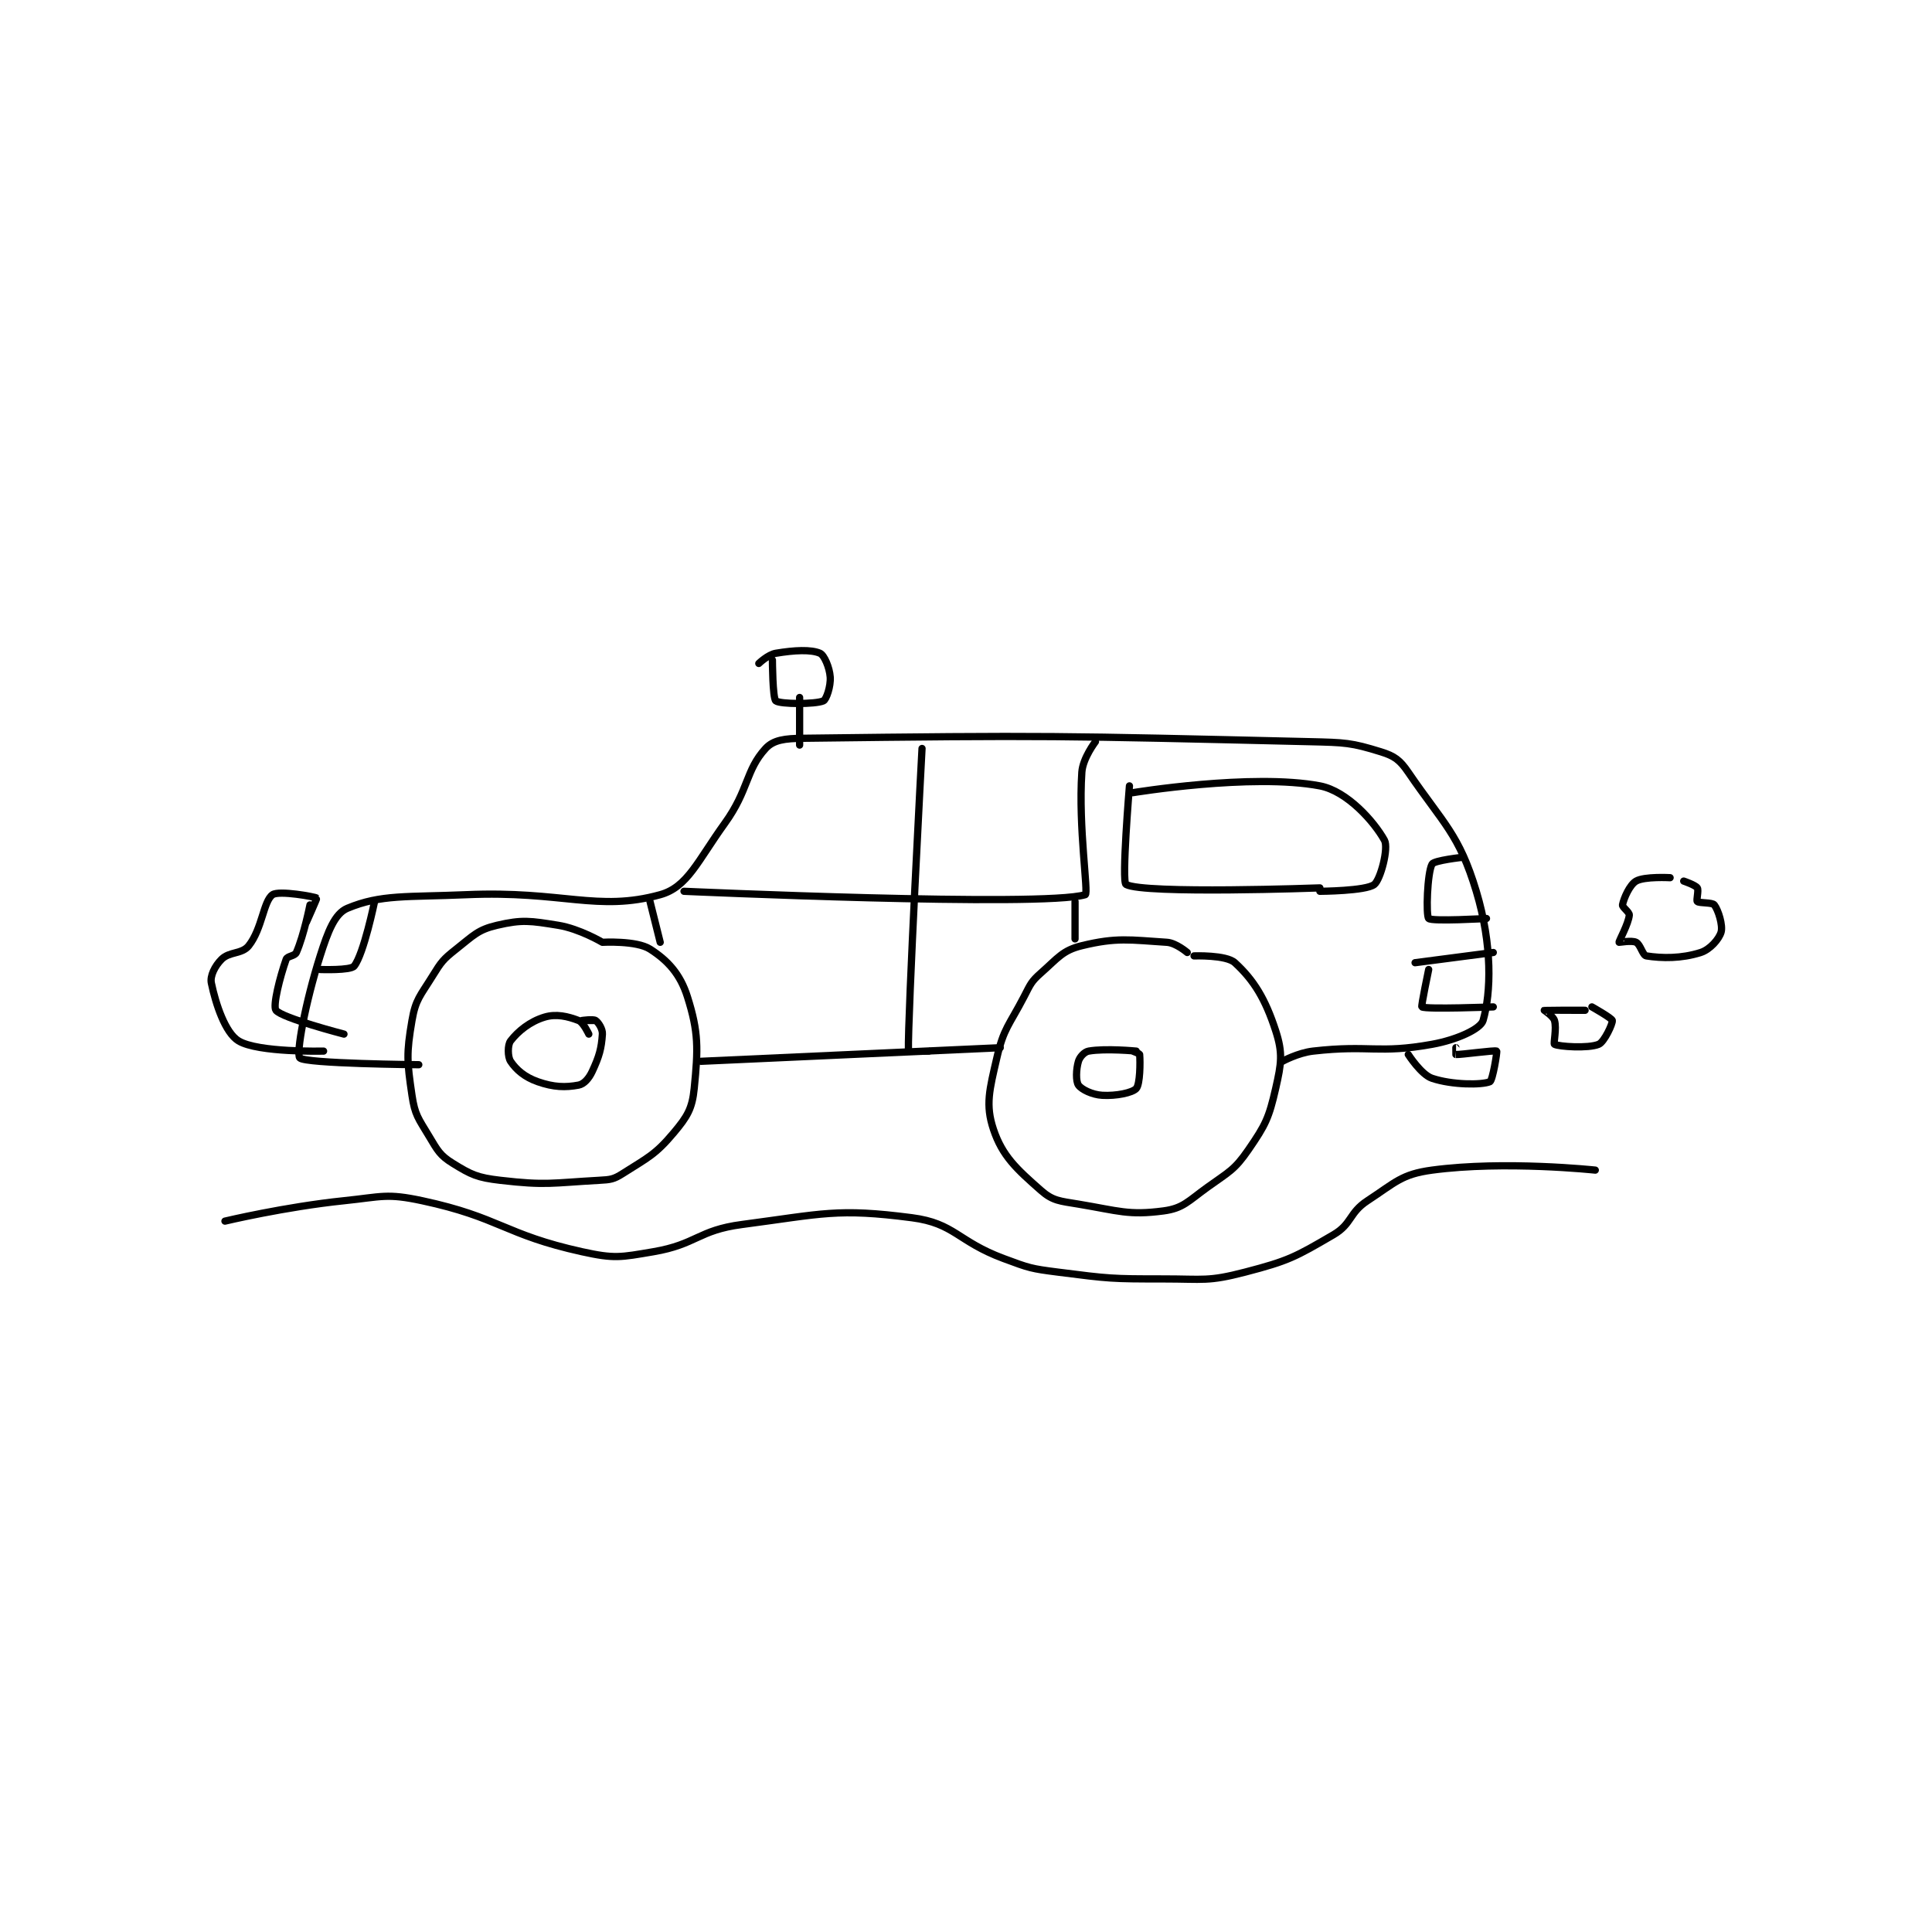 <?xml version="1.0" encoding="utf-8"?>
<!DOCTYPE svg PUBLIC "-//W3C//DTD SVG 1.1//EN" "http://www.w3.org/Graphics/SVG/1.1/DTD/svg11.dtd">
<svg viewBox="0 0 800 800" preserveAspectRatio="xMinYMin meet" xmlns="http://www.w3.org/2000/svg" version="1.1">
<g fill="none" stroke="black" stroke-linecap="round" stroke-linejoin="round" stroke-width="2.131">
<g transform="translate(87.52,270.504) scale(1.408) translate(-124,-164)">
<path id="0" d="M239 249 C239 249 232.287 245.014 226 244 C217.803 242.678 215.412 242.27 208 244 C202.386 245.31 201.121 246.957 196 251 C192.109 254.072 191.649 254.722 189 259 C185.411 264.798 184.063 265.799 183 272 C181.333 281.725 181.536 284.045 183 294 C183.847 299.763 184.861 300.769 188 306 C190.553 310.255 191.21 311.654 195 314 C200.421 317.356 202.22 318.212 209 319 C222.485 320.568 224.095 319.772 238 319 C241.41 318.811 242.28 318.731 245 317 C252.443 312.263 254.565 311.47 260 305 C263.986 300.255 265.409 297.914 266 292 C267.166 280.345 267.332 275.509 264 265 C261.891 258.349 258.253 254.362 253 251 C248.978 248.426 239 249 239 249 "/>
<path id="1" d="M411 252 C411 252 407.713 249.175 405 249 C394.078 248.295 390.235 247.51 380 250 C374.345 251.375 373.015 253.575 368 258 C365.059 260.595 364.925 261.298 363 265 C358.557 273.545 357.029 274.207 355 283 C352.829 292.406 351.601 296.804 354 304 C356.631 311.892 360.831 315.691 368 322 C371.488 325.07 373.526 325.088 379 326 C390.885 327.981 393.711 329.354 404 328 C409.79 327.238 411.24 325.147 417 321 C423.36 316.421 424.862 316 429 310 C434.048 302.68 435.028 300.627 437 292 C438.691 284.603 439.152 281.634 437 275 C433.976 265.676 430.599 260.132 425 255 C422.447 252.659 413 253 413 253 "/>
<path id="2" d="M268 284 L356 280 "/>
<path id="3" d="M185 285 C185 285 151.552 284.712 150 283 C148.87 281.753 151.624 266.754 156 253 C158.269 245.868 160.266 240.563 164 239 C173.88 234.864 181.56 235.758 199 235 C227.263 233.771 237.518 240.107 256 235 C264.042 232.778 266.997 225.101 275 214 C282.07 204.194 281.102 198.411 287 192 C289.342 189.454 292.685 189.066 298 189 C369.75 188.103 373.207 188.264 447 190 C457.434 190.245 459.192 190.267 468 193 C471.961 194.229 473.545 195.406 476 199 C486.419 214.256 490.922 217.151 496 234 C500.778 249.854 500.357 263.841 498 272 C497.286 274.471 490.324 277.682 483 279 C467.072 281.867 464.789 279.092 448 281 C443.548 281.506 439 284 439 284 "/>
<path id="4" d="M263 234 C263 234 368.457 238.752 381 235 C382.041 234.689 378.921 215.18 380 199 C380.278 194.827 384 190 384 190 "/>
<path id="5" d="M333 192 C333 192 328.772 270.867 329 281 C329 281.015 335 281 335 281 "/>
<path id="6" d="M253 237 L256 249 "/>
<path id="7" d="M378 237 L378 248 "/>
<path id="8" d="M235 276 C235 276 233.389 272.534 232 272 C228.821 270.777 225.438 269.969 222 271 C217.711 272.287 214.197 275.143 212 278 C211.103 279.167 211.114 282.671 212 284 C213.674 286.511 216.163 288.657 220 290 C224.692 291.642 228.136 291.725 232 291 C233.554 290.709 235.019 289.102 236 287 C238.073 282.558 238.717 280.245 239 276 C239.098 274.534 237.846 272.564 237 272 C236.275 271.517 233 272 233 272 C233 272 237 272 237 272 "/>
<path id="9" d="M396 281 C396 281 386.946 280.127 382 281 C380.753 281.22 379.391 282.697 379 284 C378.298 286.339 378.201 289.859 379 291 C379.901 292.288 383.026 293.825 386 294 C390.096 294.241 394.838 293.267 396 292 C397.136 290.761 397.205 284.259 397 282 C396.976 281.731 395 281 395 281 "/>
<path id="10" d="M297 191 L297 177 "/>
<path id="11" d="M285 167 C285 167 287.692 164.385 290 164 C295.455 163.091 300.35 162.841 303 164 C304.236 164.541 305.798 168.171 306 171 C306.192 173.689 304.863 177.622 304 178 C301.613 179.044 291.252 179.001 290 178 C289.052 177.242 289 166 289 166 "/>
<path id="12" d="M394 203 C394 203 391.636 231.269 393 232 C398.401 234.893 450 233 450 233 "/>
<path id="13" d="M395 205 C395 205 430.02 199.22 450 203 C458.057 204.524 466.033 213.623 469 219 C470.271 221.304 467.845 230.544 466 232 C463.555 233.93 450 234 450 234 "/>
<path id="14" d="M492 224 C492 224 483.606 224.909 483 226 C481.566 228.58 481.176 241.176 482 242 C482.934 242.934 499 242 499 242 "/>
<path id="15" d="M478 255 L501 252 "/>
<path id="16" d="M482 257 C482 257 479.724 267.84 480 268 C481.326 268.767 501 268 501 268 "/>
<path id="17" d="M153 238 C153 238 151.244 246.87 149 252 C148.528 253.079 146.35 253.009 146 254 C144.164 259.202 142.005 267.713 143 269 C144.761 271.279 163 276 163 276 "/>
<path id="18" d="M152 243 C152 243 155.091 236.073 155 236 C154.517 235.613 143.887 233.679 142 235 C139.316 236.879 138.969 244.972 135 250 C133.005 252.527 129.332 251.668 127 254 C125.056 255.944 123.559 258.885 124 261 C125.29 267.192 128.08 275.624 132 278 C137.744 281.481 157 281 157 281 "/>
<path id="19" d="M156 257 C156 257 164.933 257.334 166 256 C168.822 252.472 172 237 172 237 "/>
<path id="20" d="M128 331 C128 331 145.631 326.797 163 325 C174.215 323.84 175.519 322.754 186 325 C208.882 329.903 210.135 334.956 233 340 C242.544 342.105 244.242 341.661 254 340 C266.714 337.836 267.142 333.692 280 332 C303.89 328.857 308 327.143 330 330 C342.631 331.64 343.387 336.935 357 342 C364.566 344.815 365.009 344.98 373 346 C388.128 347.931 388.668 348 404 348 C415.87 348 417.082 348.839 428 346 C440.851 342.659 442.776 341.547 454 335 C459.482 331.802 458.542 328.576 464 325 C472.21 319.621 474.007 317.208 483 316 C504.36 313.131 531 316 531 316 "/>
<path id="21" d="M476 282 C476 282 479.794 287.931 483 289 C488.954 290.985 497.635 290.996 500 290 C500.826 289.652 502.196 281.157 502 281 C501.578 280.663 491.244 282.104 490 282 C489.983 281.999 490 280 490 280 "/>
<path id="22" d="M528 269 C528 269 516.116 268.961 516 269 C515.981 269.006 518.609 270.697 519 272 C519.702 274.339 518.635 278.803 519 279 C520.26 279.678 528.89 280.281 532 279 C533.646 278.322 536.158 272.867 536 272 C535.872 271.296 530 268 530 268 "/>
<path id="23" d="M553 230 C553 230 545.487 229.579 543 231 C541.118 232.076 539.393 236.036 539 238 C538.869 238.655 541.08 240.123 541 241 C540.766 243.574 537.91 248.641 538 249 C538.015 249.062 541.72 248.36 543 249 C544.28 249.64 544.937 252.832 546 253 C550.635 253.732 556.328 253.805 562 252 C564.749 251.125 567.416 248.045 568 246 C568.563 244.031 567.181 239.518 566 238 C565.396 237.223 561.537 237.536 561 237 C560.642 236.642 561.483 233.725 561 233 C560.436 232.154 557 231 557 231 "/>
</g>
</g>
</svg>
